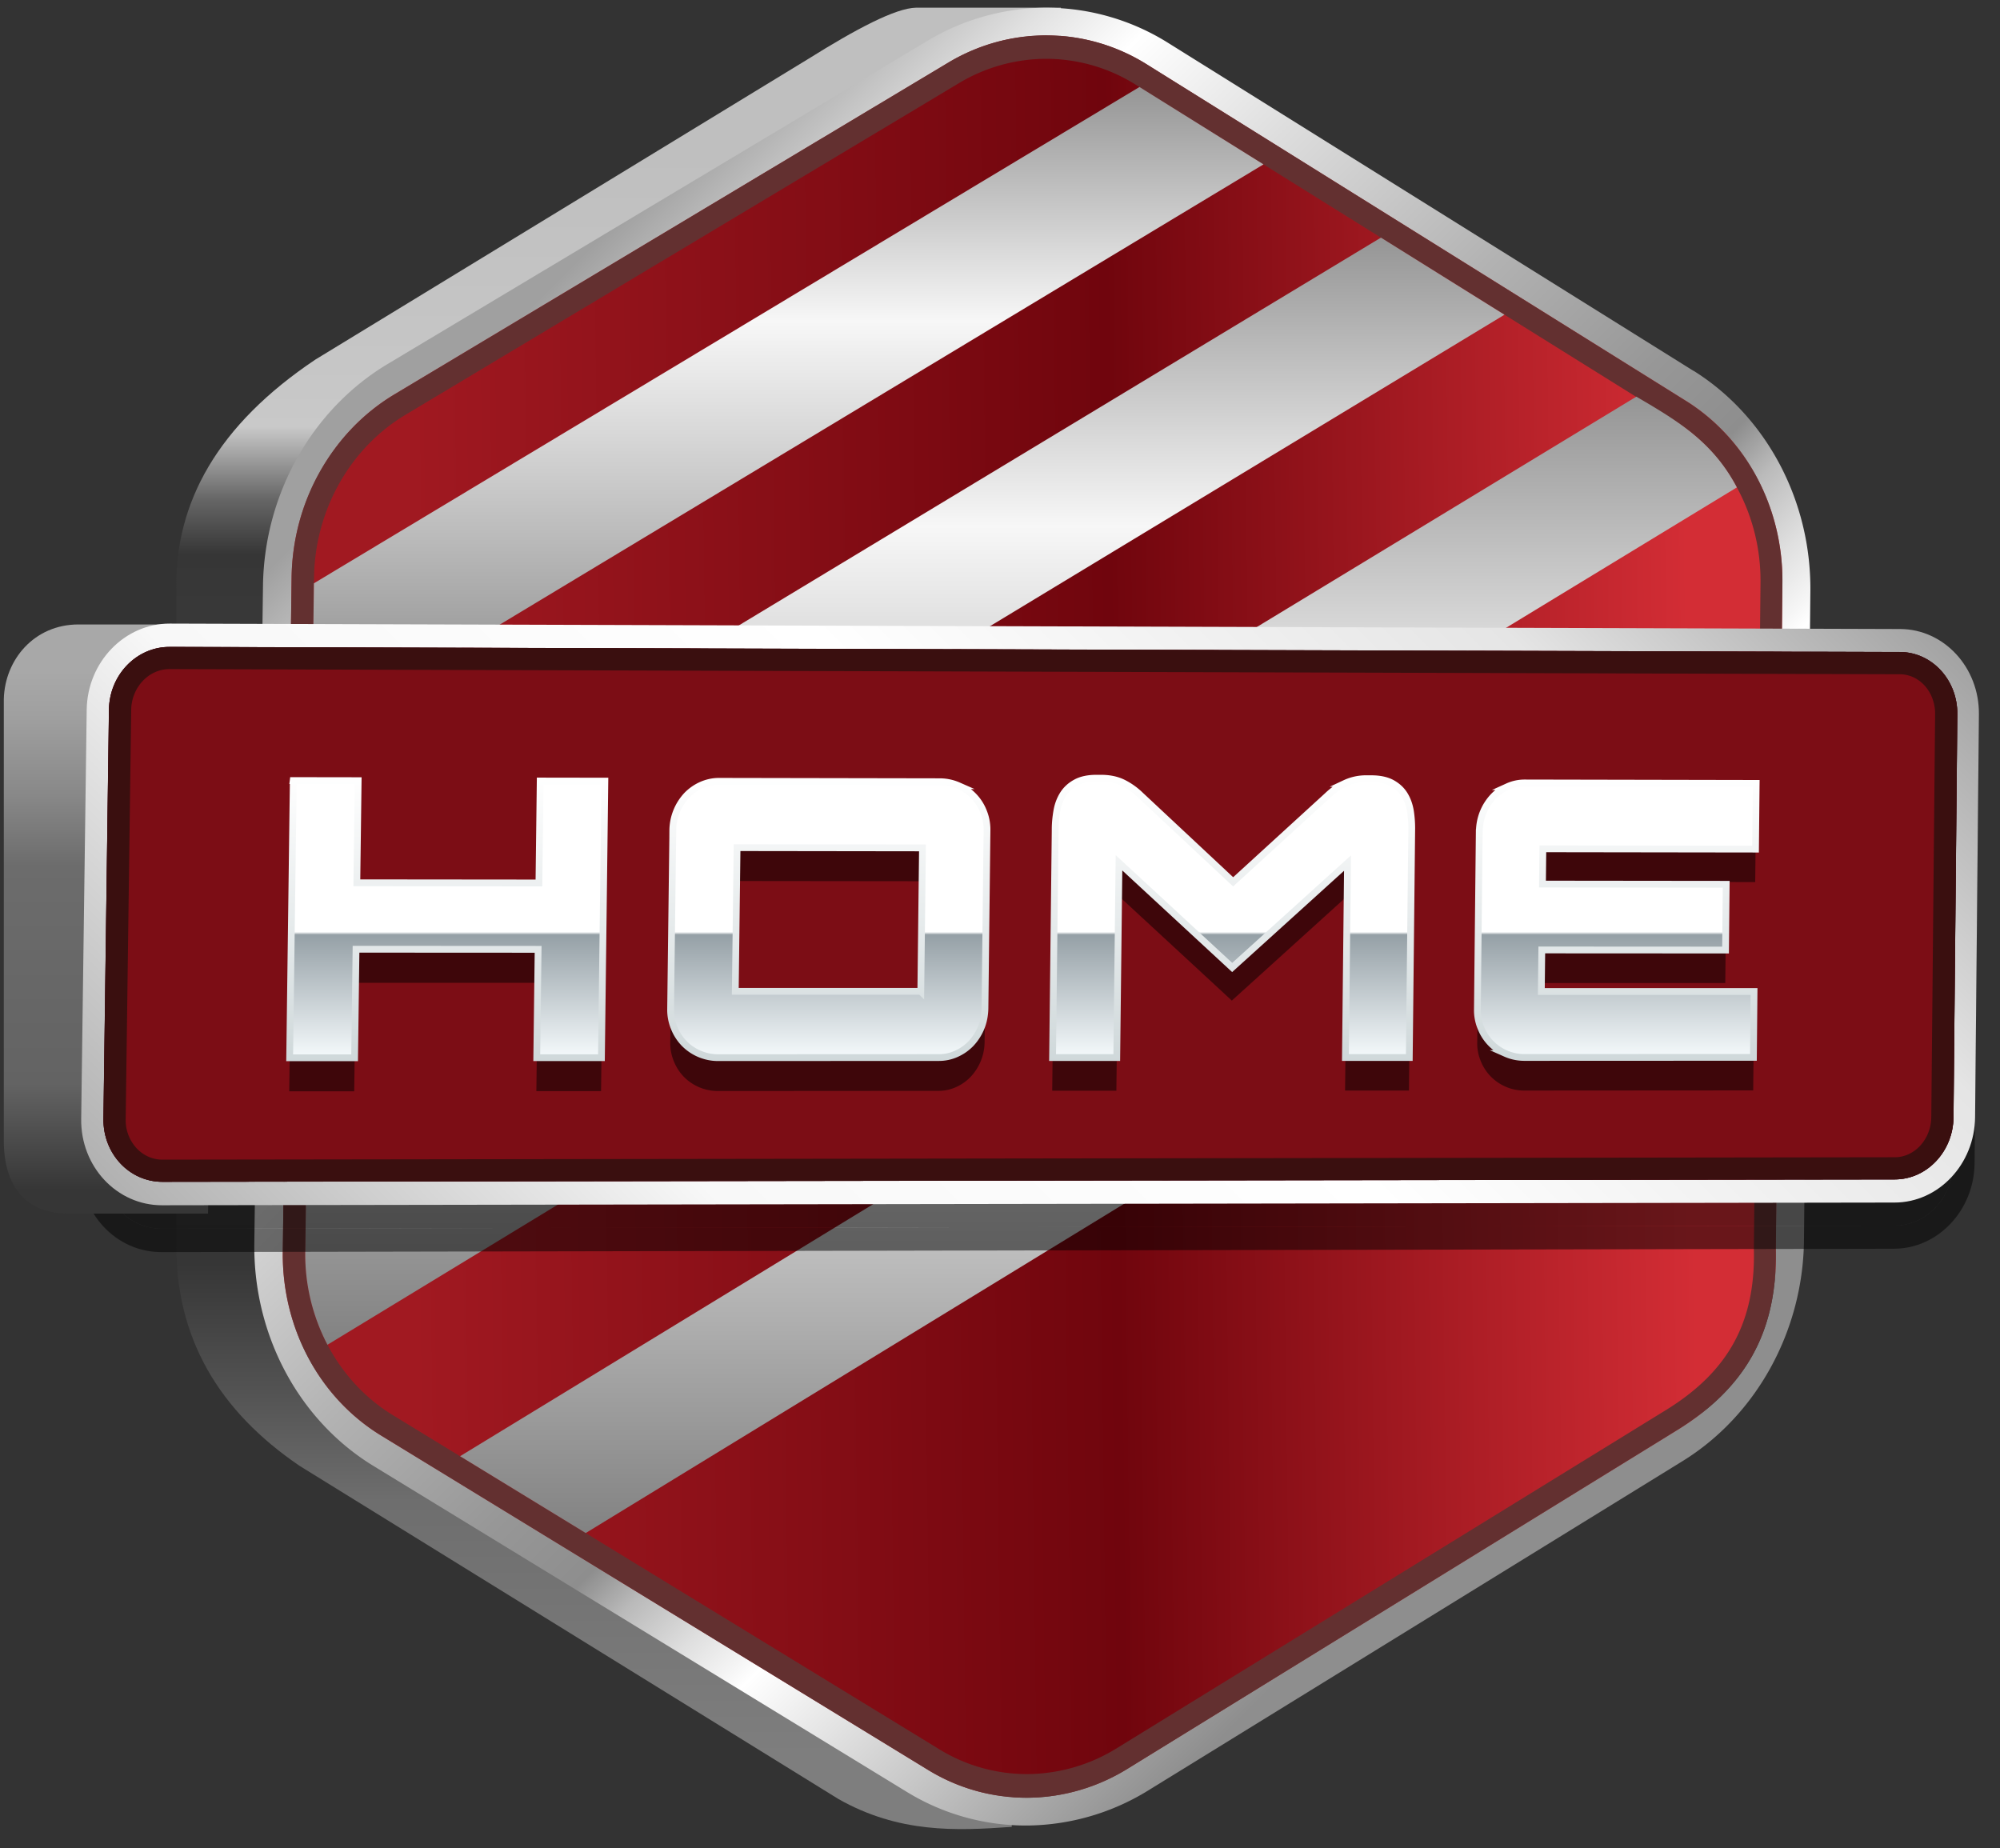 <svg width="79" height="73" fill="none" xmlns="http://www.w3.org/2000/svg"><rect width="100%" height="100%" fill="#333333" stroke="none"/><path d="M41.905.303h-5.713c-.814.012-2.38.844-4.27 2.027L12.455 14.205c-3.837 2.57-5.566 5.635-5.49 9.12v25.817c-.024 3.721 1.689 6.595 4.864 8.756l21.297 13.168c2.38 1.343 4.612 1.256 6.837 1.095L41.905.303Z" fill="url(#a)"/><path d="M40.59 71.009a8.043 8.043 0 0 1-4.243-1.185l-21.06-12.873c-2.63-1.608-4.238-4.617-4.196-7.85l.34-25.956c.042-3.223 1.727-6.218 4.39-7.814L37.137 2.565a8.151 8.151 0 0 1 4.255-1.17 8.093 8.093 0 0 1 4.22 1.235l20.76 12.957c2.571 1.606 4.149 4.58 4.117 7.763l-.254 25.64c-.032 3.193-1.671 6.176-4.28 7.782l-21.1 12.998a8.226 8.226 0 0 1-4.263 1.237v.002Z" fill="url(#b)"/><path d="M41.328 1.396v.432h.06a7.663 7.663 0 0 1 3.993 1.17l20.76 12.956c2.444 1.525 3.942 4.357 3.912 7.392l-.254 25.64c-.03 3.046-1.592 5.889-4.074 7.419L44.626 69.403a7.807 7.807 0 0 1-4.04 1.173h-.047a7.595 7.595 0 0 1-3.966-1.121L15.514 56.58c-2.502-1.528-4.03-4.392-3.99-7.474l.34-25.956c.04-3.074 1.643-5.928 4.18-7.449L37.358 2.938a7.735 7.735 0 0 1 3.968-1.108v-.432l.002-.002Zm-.002.002a8.164 8.164 0 0 0-4.192 1.169L15.824 15.33c-2.666 1.596-4.35 4.591-4.391 7.814l-.34 25.956c-.042 3.233 1.566 6.242 4.197 7.85l21.059 12.873a8.034 8.034 0 0 0 4.192 1.185h.052a8.239 8.239 0 0 0 4.264-1.237l21.099-12.998c2.609-1.608 4.248-4.589 4.28-7.785l.254-25.64c.032-3.183-1.546-6.156-4.117-7.762L45.612 2.63a8.098 8.098 0 0 0-4.22-1.234h-.064l-.002.002Z" fill="#F9CAD1" opacity=".2"/><path d="M66.891 14.648 46.136 1.691A9.081 9.081 0 0 0 41.403.306a9.143 9.143 0 0 0-4.772 1.31l-21.316 12.76c-2.99 1.79-4.88 5.149-4.927 8.765l-.342 25.962c-.048 3.626 1.756 7.002 4.709 8.804L35.82 70.78a8.992 8.992 0 0 0 4.76 1.328 9.25 9.25 0 0 0 4.783-1.39l21.095-13.002c2.927-1.805 4.763-5.149 4.799-8.73l.252-25.635c.036-3.571-1.733-6.905-4.615-8.706l-.003.004Zm-.709 41.882L44.54 69.864c-2.452 1.51-5.456 1.53-7.878.05L15.057 56.705c-2.444-1.494-3.926-4.265-3.887-7.268l.348-26.626c.04-2.995 1.59-5.752 4.067-7.237L37.447 2.48c2.448-1.466 5.44-1.443 7.849.062l21.297 13.29c2.389 1.49 3.841 4.23 3.811 7.19l-.26 26.302c.074 3.277-1.196 5.522-3.964 7.207h.002Z" fill="url(#c)"/><path d="M41.378 2.323a6.663 6.663 0 0 1 3.473 1.016l21.302 13.288c2.116 1.32 3.413 3.767 3.387 6.387l-.262 26.309v.032c.066 2.884-1.02 4.847-3.523 6.373l-21.647 13.33a6.776 6.776 0 0 1-3.51 1.018 6.599 6.599 0 0 1-3.49-.976L15.51 55.893c-2.164-1.324-3.487-3.8-3.453-6.459l.348-26.62c.033-2.652 1.418-5.115 3.612-6.429l21.86-13.1a6.714 6.714 0 0 1 3.5-.962Zm.01-.927a7.537 7.537 0 0 0-3.94 1.083L15.586 15.575c-2.476 1.483-4.028 4.242-4.068 7.237l-.347 26.626c-.04 3.003 1.442 5.776 3.886 7.268l21.604 13.207a7.438 7.438 0 0 0 3.93 1.098 7.607 7.607 0 0 0 3.948-1.145l21.643-13.334c2.766-1.687 4.038-3.932 3.964-7.207l.26-26.303c.03-2.957-1.422-5.696-3.812-7.189L45.296 2.541a7.463 7.463 0 0 0-3.908-1.143v-.002Z" fill="#633030"/><path d="m12.321 29.143 37.587-22.65-4.898-3.057L12.4 23.04l-.079 6.103Z" fill="url(#d)"/><path d="m12.166 41.042 47.26-28.61-4.879-3.046-42.301 25.547-.08 6.11Z" fill="url(#e)"/><path d="M12.057 49.434a7.71 7.71 0 0 0 .878 3.684l55.67-33.865c-.938-1.79-2.331-2.628-3.97-3.585L12.083 47.566l-.024 1.868h-.002Z" fill="url(#f)"/><path d="M69.509 26.198 18.173 57.52l4.963 3.035 46.313-28.323.06-6.034Z" fill="url(#g)"/><g opacity=".5" fill="#000"><path d="m74.825 48.412-68.435.12c-1.305.003-2.349-1.11-2.33-2.486l.216-16.165c.018-1.373 1.09-2.483 2.394-2.48l68.354.176c1.268.004 2.283 1.102 2.269 2.455l-.151 15.922c-.014 1.356-1.051 2.456-2.319 2.458h.002Z"/><path d="M75.028 27.575c1.267.004 2.283 1.102 2.269 2.455l-.151 15.922c-.014 1.356-1.051 2.456-2.319 2.458l-68.435.12c-1.306.003-2.349-1.11-2.33-2.486l.216-16.164c.018-1.374 1.09-2.483 2.394-2.482l68.354.177h.002Zm.006-.91-68.352-.19c-1.786-.003-3.26 1.521-3.284 3.403l-.219 16.168c-.026 1.885 1.409 3.416 3.197 3.412l68.44-.133c1.736-.004 3.162-1.517 3.18-3.373l.151-15.92c.018-1.852-1.379-3.362-3.113-3.368Z"/><path d="M75.024 27.962c1.065.002 1.921.93 1.911 2.067l-.153 15.924c-.01 1.139-.886 2.068-1.953 2.07l-68.433.115c-1.097 0-1.977-.937-1.961-2.094L4.65 29.88c.016-1.155.92-2.09 2.017-2.088l68.356.17Zm.004-.387L6.674 27.4c-1.303-.004-2.376 1.107-2.394 2.48l-.217 16.165c-.018 1.376 1.026 2.489 2.331 2.487l68.435-.121c1.268-.002 2.307-1.104 2.319-2.457l.151-15.922c.012-1.354-1.003-2.452-2.27-2.456h-.001Z"/></g><path d="M8.834 24.666H3.1c-1.747 0-2.91 1.39-2.949 2.946v17.345c-.03 2.005.962 2.997 2.587 2.981h5.478l.616-23.272h.002Z" fill="url(#h)"/><path d="m74.843 46.586-68.427.095c-1.306 0-2.349-1.111-2.33-2.487l.216-16.162c.018-1.374 1.09-2.483 2.394-2.48l68.348.203c1.266.004 2.283 1.104 2.269 2.455l-.151 15.92c-.014 1.356-1.051 2.456-2.319 2.458v-.002Z" fill="#7C0D15"/><path d="M75.046 25.755c1.265.004 2.283 1.104 2.269 2.456l-.151 15.92c-.014 1.355-1.051 2.455-2.32 2.457l-68.426.095c-1.306 0-2.349-1.111-2.331-2.487l.217-16.162c.017-1.374 1.09-2.483 2.394-2.48l68.348.203v-.002Zm.008-.909L6.71 24.632c-1.787-.006-3.259 1.52-3.285 3.4l-.218 16.164c-.026 1.884 1.408 3.416 3.197 3.412l68.431-.107c1.737-.002 3.163-1.515 3.181-3.37l.151-15.917c.018-1.851-1.379-3.362-3.111-3.368h-.002Z" fill="url(#i)"/><path d="M75.042 26.142c1.065.004 1.921.931 1.911 2.068L76.8 44.13c-.01 1.14-.886 2.067-1.953 2.069l-68.427.09c-1.097 0-1.977-.94-1.961-2.095l.216-16.16c.016-1.153.92-2.09 2.015-2.088l68.35.196h.002Zm.002-.387-68.348-.202c-1.303-.004-2.376 1.105-2.394 2.479l-.217 16.162c-.018 1.376 1.025 2.489 2.33 2.487l68.428-.095c1.268 0 2.307-1.102 2.319-2.457l.15-15.92c.013-1.352-1.002-2.452-2.268-2.456v.002Z" fill="#420917"/><path d="m11.566 32.154 2.565.004-.052 4.033 7.193.006.05-4.027 2.555.004-.135 10.926h-2.556l.054-4.279h-7.193l-.055 4.285h-2.567l.143-10.952h-.002Zm14.995 1.973a2.061 2.061 0 0 1 .554-1.395c.165-.17.358-.306.58-.405.223-.1.452-.147.688-.147l8.719.014c.264 0 .512.054.747.157a1.839 1.839 0 0 1 .985 1.02c.096.234.141.474.14.722l-.082 7.048a2.033 2.033 0 0 1-.55 1.393 1.816 1.816 0 0 1-.577.406c-.22.099-.449.149-.685.149l-8.725.006a1.878 1.878 0 0 1-1.35-.568 1.9 1.9 0 0 1-.39-.61 1.867 1.867 0 0 1-.14-.726l.088-7.066-.002.002Zm9.797 6.348.066-5.667L29.1 34.8l-.07 5.675h7.329Zm5.308-6.423a4.35 4.35 0 0 1 .067-.715c.042-.238.123-.452.242-.645.12-.19.287-.347.503-.466.217-.12.495-.179.837-.177h.16c.342 0 .636.064.885.189.248.125.473.285.675.482l3.66 3.42 3.732-3.41c.206-.197.435-.355.683-.48.248-.123.545-.185.884-.185h.161c.34 0 .616.062.829.18.212.12.375.275.49.467.116.193.19.407.227.643.036.238.054.477.05.713l-.098 9.009H53.13l.084-7.68-3.287 2.978-1.27 1.149-1.243-1.151-3.23-2.985-.087 7.695h-2.535l.104-9.035v.004Zm16.755.113a2.028 2.028 0 0 1 .545-1.386c.16-.17.351-.303.572-.4.218-.098.445-.147.677-.147l9.142.014-.026 2.596-8.4-.008-.014 1.393 7.258.006-.026 2.598h-7.258l-.018 1.642h8.405l-.026 2.598-9.045.006c-.262 0-.508-.052-.74-.155a1.838 1.838 0 0 1-.98-1.016 1.8 1.8 0 0 1-.137-.72l.073-7.021h-.002Z" fill="#000" style="mix-blend-mode:multiply" opacity=".5"/><path d="m11.581 30.832 2.566.004-.052 4.034 7.193.007.05-4.027 2.554.004-.135 10.925h-2.555l.054-4.28-7.193-.004-.056 4.288h-2.565l.143-10.95h-.004Zm14.994 1.977a2.061 2.061 0 0 1 .554-1.395 1.84 1.84 0 0 1 .58-.405c.223-.097.451-.147.688-.147l8.718.016c.264 0 .513.054.747.157a1.839 1.839 0 0 1 .986 1.02c.095.234.14.474.139.723l-.081 7.047c-.005.28-.056.54-.155.779a2.06 2.06 0 0 1-.396.615c-.163.17-.356.306-.576.405a1.66 1.66 0 0 1-.686.149l-8.724.004a1.877 1.877 0 0 1-1.35-.568 1.9 1.9 0 0 1-.39-.61 1.868 1.868 0 0 1-.14-.726l.088-7.066-.002.002Zm9.797 6.35.066-5.667-7.324-.01-.07 5.675h7.326l.002.002Zm5.307-6.42c.002-.237.026-.476.068-.714.041-.238.123-.452.242-.645.12-.19.286-.347.503-.464.216-.12.495-.179.836-.177h.161c.342 0 .636.064.885.189.248.125.472.285.675.482l3.66 3.422 3.73-3.408c.206-.197.432-.355.683-.48a1.96 1.96 0 0 1 .884-.185h.161c.34 0 .616.061.828.18.213.12.376.274.491.467.116.193.189.407.227.643.036.238.053.476.05.713l-.096 9.009h-2.523l.083-7.68-3.286 2.976-1.27 1.149-1.244-1.151L44.2 34.08l-.088 7.693h-2.535l.103-9.033Zm16.756.118a2.029 2.029 0 0 1 .544-1.386c.161-.17.352-.303.572-.4a1.62 1.62 0 0 1 .678-.145l9.14.018-.026 2.596-8.4-.012-.015 1.393 7.257.008-.026 2.598-7.258-.004-.018 1.642h8.402l-.025 2.6-9.045.004c-.262 0-.509-.052-.741-.155a1.839 1.839 0 0 1-.98-1.016 1.8 1.8 0 0 1-.137-.72l.074-7.02.004-.001Z" fill="url(#j)"/><path d="m11.581 30.832 2.566.004-.052 4.034 7.193.007.05-4.027 2.554.004-.135 10.925h-2.555l.054-4.28-7.193-.004-.056 4.288h-2.565l.143-10.95h-.004Zm14.994 1.977a2.061 2.061 0 0 1 .554-1.395 1.84 1.84 0 0 1 .58-.405c.223-.097.451-.147.688-.147l8.718.016c.264 0 .513.054.747.157a1.839 1.839 0 0 1 .986 1.02c.095.234.14.474.139.723l-.081 7.047c-.005.28-.056.54-.155.779a2.06 2.06 0 0 1-.396.615c-.163.17-.356.306-.576.405a1.66 1.66 0 0 1-.686.149l-8.724.004a1.877 1.877 0 0 1-1.35-.568 1.9 1.9 0 0 1-.39-.61 1.868 1.868 0 0 1-.14-.726l.088-7.066-.002.002Zm9.797 6.35.066-5.667-7.324-.01-.07 5.675h7.326l.002.002Zm5.307-6.42c.002-.237.026-.476.068-.714.041-.238.123-.452.242-.645.12-.19.286-.347.503-.464.216-.12.495-.179.836-.177h.161c.342 0 .636.064.885.189.248.125.472.285.675.482l3.66 3.422 3.73-3.408c.206-.197.432-.355.683-.48a1.96 1.96 0 0 1 .884-.185h.161c.34 0 .616.061.828.18.213.12.376.274.491.467.116.193.189.407.227.643.036.238.053.476.05.713l-.096 9.009h-2.523l.083-7.68-3.286 2.976-1.27 1.149-1.244-1.151L44.2 34.08l-.088 7.693h-2.535l.103-9.033Zm16.756.118a2.029 2.029 0 0 1 .544-1.386c.161-.17.352-.303.572-.4a1.62 1.62 0 0 1 .678-.145l9.14.018-.026 2.596-8.4-.012-.015 1.393 7.257.008-.026 2.598-7.258-.004-.018 1.642h8.402l-.025 2.6-9.045.004c-.262 0-.509-.052-.741-.155a1.839 1.839 0 0 1-.98-1.016 1.8 1.8 0 0 1-.137-.72l.074-7.02.004-.001Z" stroke="url(#k)" stroke-width=".268" stroke-miterlimit="10"/><path d="m6.69 25.553.004.877 68.348.203c.348 0 .681.144.938.402.294.298.46.723.457 1.168l-.151 15.92c-.008.875-.656 1.588-1.443 1.588l-68.43.095c-.369 0-.72-.15-.989-.421a1.628 1.628 0 0 1-.459-1.179l.217-16.162c.012-.89.69-1.614 1.51-1.614v-.877H6.69Zm.002 0c-1.301 0-2.368 1.107-2.388 2.479l-.217 16.162c-.018 1.376 1.023 2.487 2.327 2.487h.004l68.427-.095c1.268 0 2.307-1.102 2.319-2.457l.15-15.92c.013-1.352-1.002-2.452-2.268-2.456l-68.348-.202h-.006v.002Z" fill="#3A0F0F"/><defs><linearGradient id="a" x1="24.434" y1="72.253" x2="24.434" y2=".303" gradientUnits="userSpaceOnUse"><stop offset=".04" stop-color="#7E7E7E"/><stop offset=".18" stop-color="#6E6E6E"/><stop offset=".24" stop-color="#535353"/><stop offset=".31" stop-color="#363636"/><stop offset=".5" stop-color="#434343"/><stop offset=".7" stop-color="#363636"/><stop offset=".73" stop-color="#666"/><stop offset=".77" stop-color="#C9C9C9"/><stop offset=".79" stop-color="#C7C7C7"/><stop offset=".92" stop-color="#BFBFBF"/></linearGradient><linearGradient id="b" x1="66.808" y1="35.88" x2="16.14" y2="36.512" gradientUnits="userSpaceOnUse"><stop stop-color="#D32D35"/><stop offset=".45" stop-color="#70050D"/><stop offset="1" stop-color="#A11921"/></linearGradient><linearGradient id="c" x1="16.893" y1="12.389" x2="64.495" y2="60.042" gradientUnits="userSpaceOnUse"><stop offset=".04" stop-color="#A0A0A0"/><stop offset=".13" stop-color="#E2E2E2"/><stop offset=".18" stop-color="#fff"/><stop offset=".28" stop-color="#DDD"/><stop offset=".42" stop-color="#B2B2B2"/><stop offset=".53" stop-color="#979797"/><stop offset=".59" stop-color="#8E8E8E"/><stop offset=".62" stop-color="#BABABA"/><stop offset=".66" stop-color="#DFDFDF"/><stop offset=".69" stop-color="#F6F6F6"/><stop offset=".7" stop-color="#fff"/><stop offset=".82" stop-color="#C2C2C2"/><stop offset=".92" stop-color="#8E8E8E"/></linearGradient><linearGradient id="d" x1="31.116" y1="3.436" x2="31.116" y2="29.143" gradientUnits="userSpaceOnUse"><stop stop-color="#959595"/><stop offset=".36" stop-color="#F7F7F7"/><stop offset="1" stop-color="#828282"/></linearGradient><linearGradient id="e" x1="35.797" y1="9.386" x2="35.797" y2="41.042" gradientUnits="userSpaceOnUse"><stop stop-color="#959595"/><stop offset=".36" stop-color="#F7F7F7"/><stop offset="1" stop-color="#828282"/></linearGradient><linearGradient id="f" x1="40.331" y1="15.668" x2="40.331" y2="53.118" gradientUnits="userSpaceOnUse"><stop stop-color="#959595"/><stop offset=".36" stop-color="#F7F7F7"/><stop offset="1" stop-color="#828282"/></linearGradient><linearGradient id="g" x1="43.84" y1="26.198" x2="43.84" y2="60.555" gradientUnits="userSpaceOnUse"><stop stop-color="#959595"/><stop offset=".36" stop-color="#F7F7F7"/><stop offset="1" stop-color="#828282"/></linearGradient><linearGradient id="h" x1="4.492" y1="47.938" x2="4.492" y2="24.666" gradientUnits="userSpaceOnUse"><stop offset=".04" stop-color="#363636"/><stop offset=".22" stop-color="#636363"/><stop offset=".59" stop-color="#6C6C6C"/><stop offset=".71" stop-color="#888"/><stop offset=".84" stop-color="#9F9F9F"/><stop offset=".92" stop-color="#A8A8A8"/></linearGradient><linearGradient id="i" x1="17.153" y1="59.626" x2="64.076" y2="12.653" gradientUnits="userSpaceOnUse"><stop stop-color="#B1B1B1"/><stop offset=".25" stop-color="#F8F8F8"/><stop offset=".53" stop-color="#fff"/><stop offset=".82" stop-color="#E5E5E5"/><stop offset="1" stop-color="#A3A3A3"/></linearGradient><linearGradient id="j" x1="40.406" y1="41.785" x2="40.406" y2="30.735" gradientUnits="userSpaceOnUse"><stop stop-color="#F5FAFC"/><stop offset=".44" stop-color="#95A0A6"/><stop offset=".45" stop-color="#fff"/></linearGradient><linearGradient id="k" x1="40.406" y1="41.959" x2="40.406" y2="30.56" gradientUnits="userSpaceOnUse"><stop stop-color="#CFD8DA"/><stop offset="1" stop-color="#fff"/></linearGradient></defs></svg>
